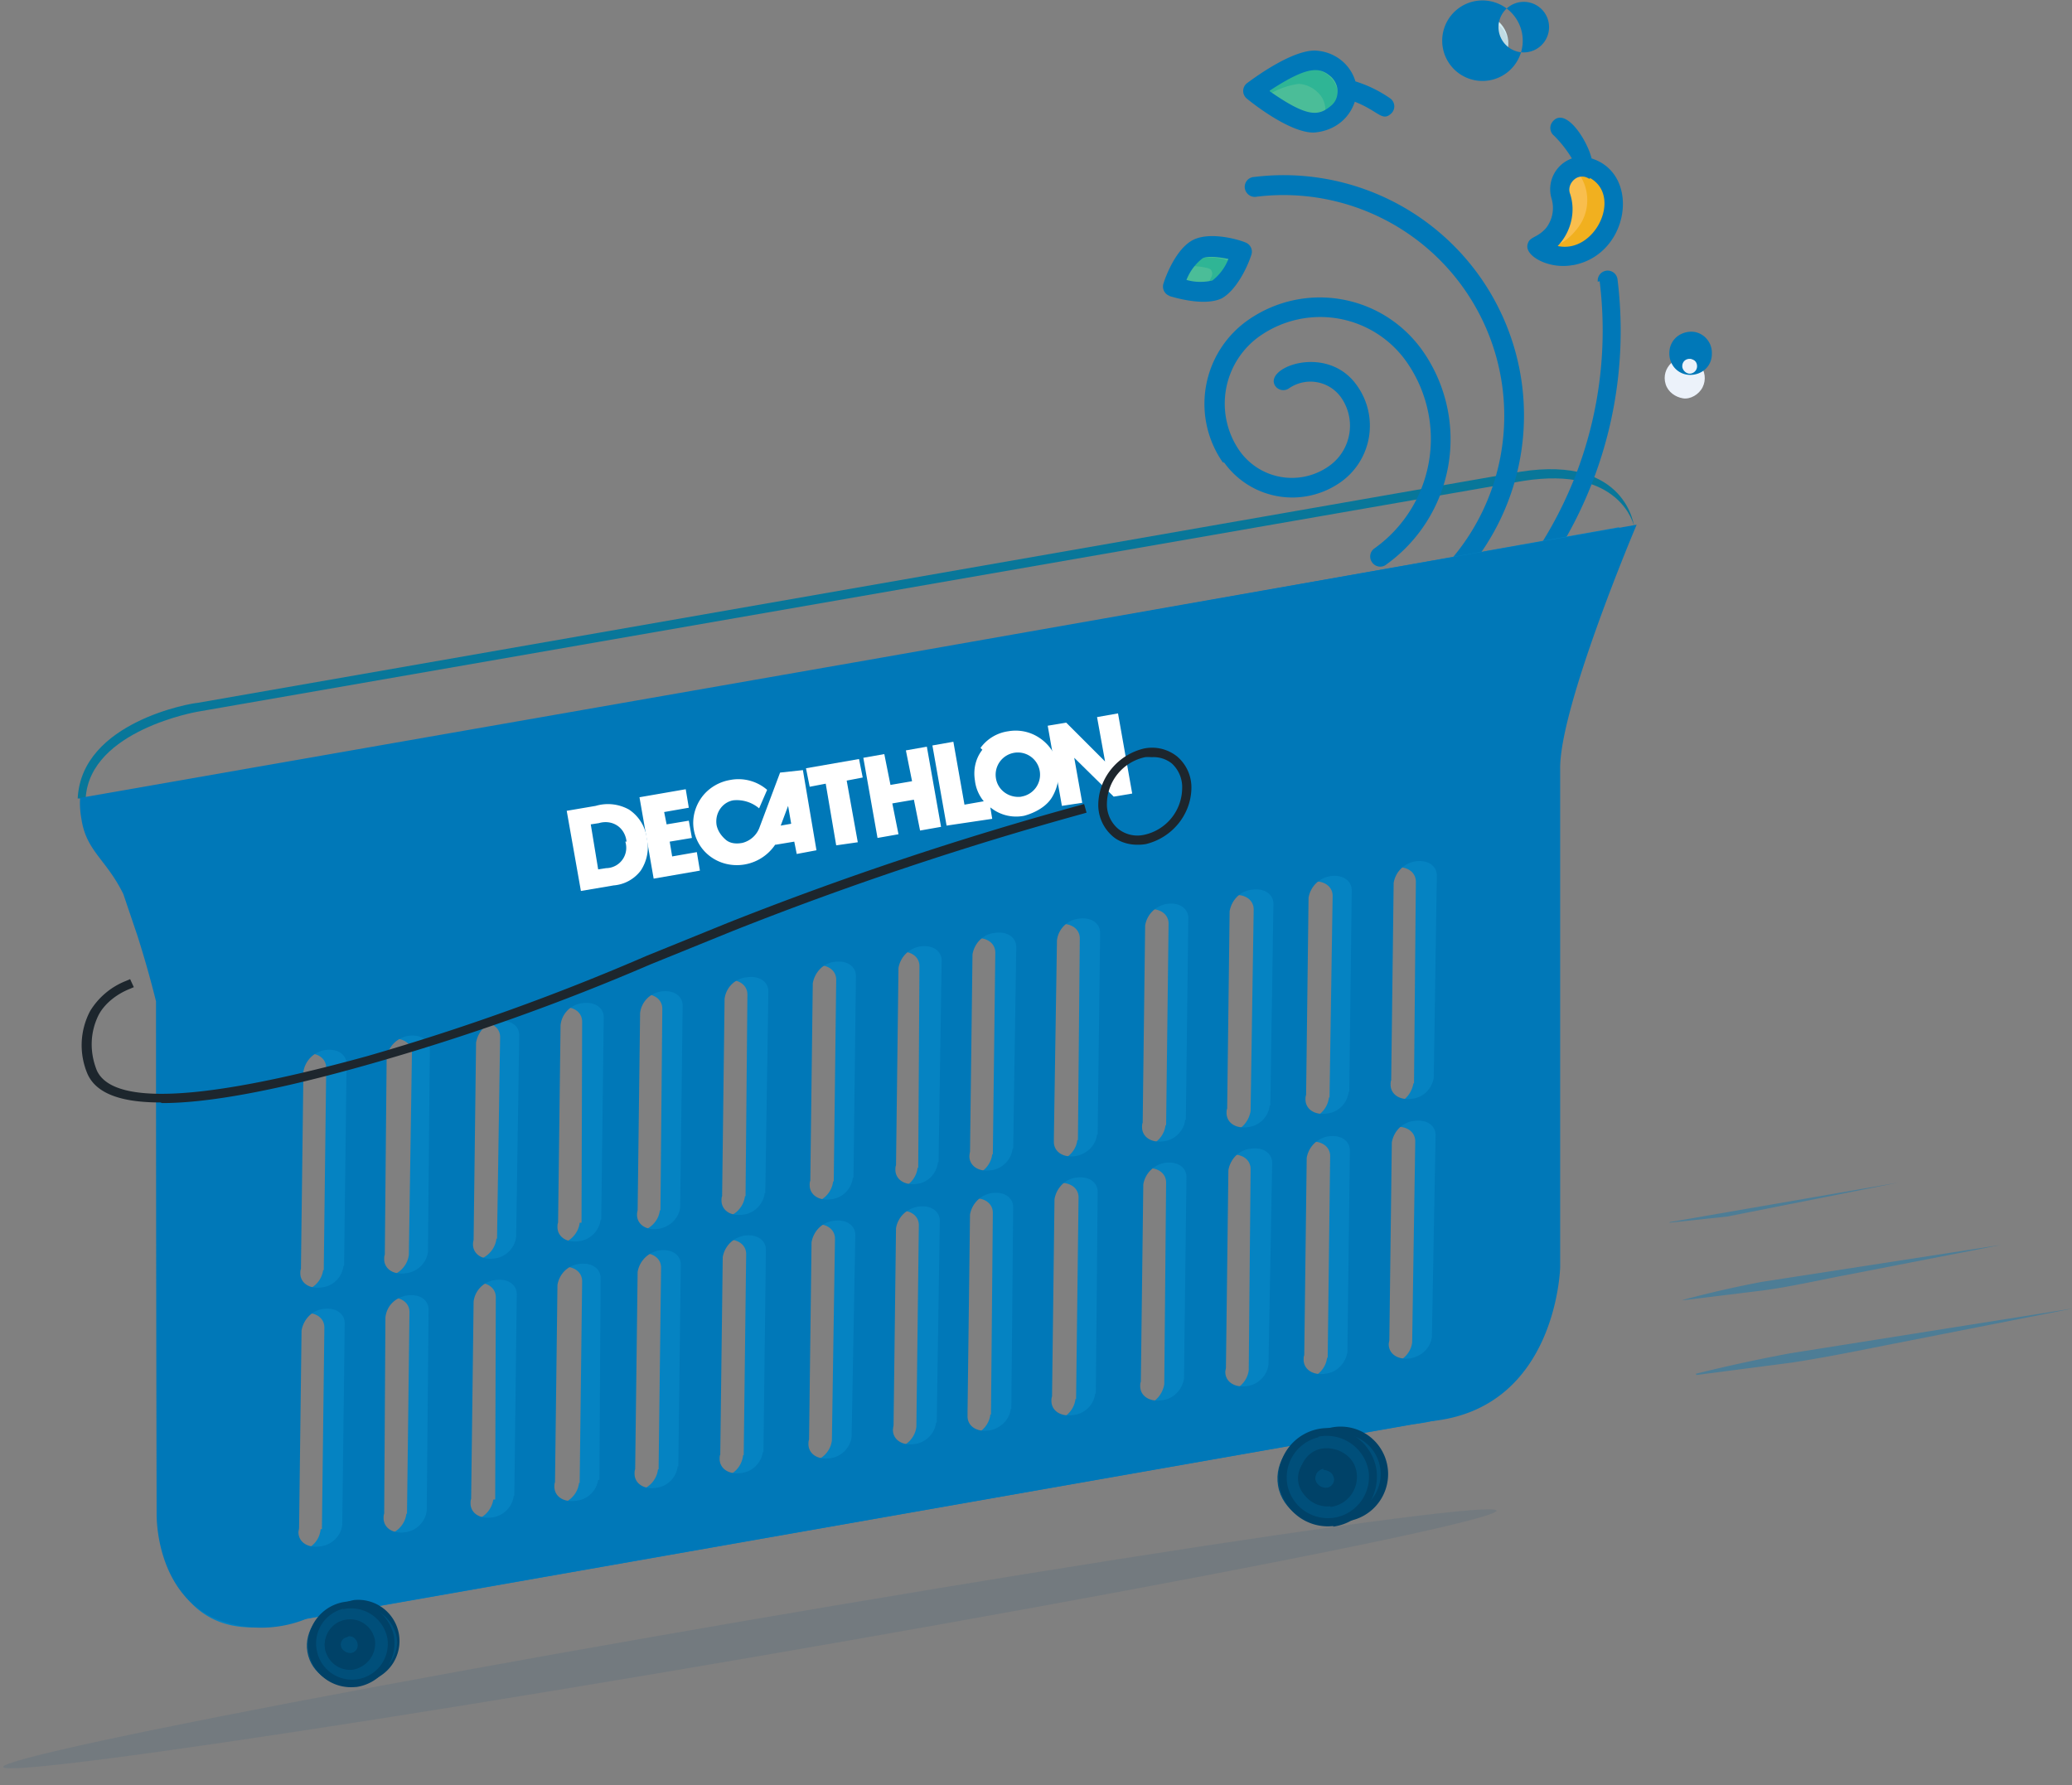 <svg xmlns="http://www.w3.org/2000/svg" viewBox="0 0 336 289.5"><rect x="0" y="0" width="336" height="289.5" fill="#808080" stroke="none"/><style><![CDATA[.D{fill:#004f7a}.E{fill:#004268}.F{fill:#0078b8}]]></style><path d="M14 129.5h-1.4C13.2 117 31.3 114 32 114l214.6-37.5c17.3-2.7 18.4 9 18.4 9 0-.4-2.3-10-18-7.5L32.2 115.4c-.1 0-17.6 3-18.3 14z" fill="#08779a"/><path d="M212.6 10.4c1.4.1 2.7.6 3.6 1.6 1 1 1.6 2.2 1.6 3.5s-.7 2.6-1.7 3.5c-1 1-2.3 1.5-3.7 1.5-3.6 0-10-5-10-5s6.4-5 10-5z" fill="#4bbd98"/><path d="M251 38.6c-.7.8-1.6 1.5-2.6 2 .1.1.2.2.3.3a7.3 7.3 0 0 0 10.1-1.9 7.3 7.3 0 0 0-.4-10.3l-.7-.5c-1.3-1-3-.8-4.3.1s-1.7 2.6-1.2 4c.6 2 .2 4.4-1.2 6.2z" fill="#f9be4d"/><path d="M193.5 41c2.3-1 7.2.5 7.2.5s-1.7 5-4 6-7.2-.5-7.2-.5 1.7-4.8 4-6z" fill="#4bbd98"/><circle cx="239.7" cy="7.1" r="4.9" fill="#d2edf3"/><path d="M275.7 59.2c.8 1 1 2.4.4 3.6s-2 2-3.2 1.8-2.4-1-2.8-2.3 0-2.6 1-3.5c1.4-1.2 3.4-1 4.6.4z" fill="#ecf2fa"/><path d="M215.6 12.4c-.8-.8-2-1.2-3-1.3-3 0-8.5 4.2-8.5 4.2l.8.6a12.7 12.7 0 0 1 5.7-2.3 4.8 4.8 0 0 1 3 1.3 3.8 3.8 0 0 1 1.2 3.8l.6-.4a3.8 3.8 0 0 0 .2-5.9z" fill="#2fb595"/><path d="M236.5 4c-.4.3-.8.8-1 1.2 2-.7 4.2-.2 5.5 1.4s1.5 4 .5 5.7a5.3 5.3 0 0 0 1.4-.8c2-1.7 2.4-5 .6-7s-5-2.4-7-.6z" fill="#273457" opacity=".1"/><path d="M258.4 28.4c-.2-.2-.5-.4-.7-.5a3.9 3.9 0 0 0-2.4-.6 7.4 7.4 0 0 1 .2 10.1c-1.6 2-4 3.2-6.7 3a7.3 7.3 0 0 0 10.1-1.9 7.3 7.3 0 0 0-.4-10.3z" fill="#f1b01f"/><path d="M193.8 42a3.9 3.9 0 0 0-1.3 1.2 10.2 10.2 0 0 1 3.4.3c.3.1.5.2.6.5s.1.5 0 .8a11.7 11.7 0 0 1-1.2 2.1c.3 0 .6-.1 1-.2 1.7-.7 3-4.4 3-4.4-1.7-.6-3.6-.7-5.4-.3z" fill="#2fb595"/><path d="M198.3 75a16.6 16.6 0 0 1 4.1-23.1c9.2-6.4 21.8-4.2 28.3 5a25 25 0 0 1-6.1 34.8 1.6 1.6 0 0 1-2.1-.5 1.6 1.6 0 0 1 .3-2.2 21.8 21.8 0 0 0 5.3-30.3 17.1 17.1 0 0 0-23.8-4.2 13.4 13.4 0 0 0-3.3 18.6 10.4 10.4 0 0 0 14.5 2.5 8 8 0 0 0 2-11.1 6.1 6.1 0 0 0-8.5-1.5 1.6 1.6 0 0 1-2.2-.4c-2-3 8.5-7 13.3 0a11.2 11.2 0 0 1-2.7 15.6 13.6 13.6 0 0 1-18.9-3.2zM238 42.3a39 39 0 0 0-34.6-13.6 1.6 1.6 0 0 0-1.2 2.6 1.6 1.6 0 0 0 1.6.6 35.8 35.8 0 0 1 18.3 68.5 1.6 1.6 0 0 0 1.3 2.9 43 43 0 0 0 5.8-3.1 39 39 0 0 0 8.8-57.9zm21.4 3.3a65 65 0 0 1-20.9 56.2 1.6 1.6 0 0 0-.1 2.3c.3.3.7.5 1 .5s.8-.2 1-.5a68 68 0 0 0 21.9-58.8 1.6 1.6 0 1 0-3.2.4zM255 43c-3.7.7-7.7-1.4-7.3-3.3.3-1.4 1.5-1 3-2.7a5.3 5.3 0 0 0 .9-4.8 5.3 5.3 0 0 1 3.3-6.5C254 24.2 253 23 252 22a1.6 1.6 0 0 1-.2-2.3c2-2.4 5.5 2.8 6.3 6 8 2.5 6.2 15.6-3 17.3zm2.7-14c-.7-.5-1.7-.5-2.4.1s-1 1.5-.7 2.3c1 3 .1 6.3-2 8.5 6 1.3 10.5-8 5.3-11zm-55.5-13a1.6 1.6 0 0 1 0-2.5c.7-.5 7-5.3 11-5.3 3 .1 5.7 2 6.6 5a20.5 20.5 0 0 1 5.7 2.8 1.6 1.6 0 0 1 0 2.5c-1.4 1.2-2-.5-5.8-2-1 3-3.6 4.8-6.7 5-4 0-10.2-5-10.8-5.5zm3.7-1.2c6.3 4.4 8 4 10 2.3.7-.6 1-1.4 1-2.3s-.4-1.7-1-2.3c-1.8-1.6-3.6-2-10 2.2zM189.7 48a1.6 1.6 0 0 1-1-2.1c.3-1 2-5.6 4.8-7s7.5 0 8.4.4a1.6 1.6 0 0 1 1 2.1c-.8 2.4-2.6 5.8-4.8 7-2.8 1.3-7.5-.1-8.5-.4zm2.7-2.6c1.4.4 2.8.4 4.2.1a8.2 8.2 0 0 0 2.6-3.5c-3.4-.7-4.2-.1-4.2-.1a8.2 8.2 0 0 0-2.6 3.5zm53-43a6.5 6.5 0 1 1-10 8.4 6.5 6.5 0 0 1 10-8.4zm-2.4 2a4.1 4.1 0 1 0 8.2 0 4.1 4.1 0 0 0-4.1-4.1 4.1 4.1 0 0 0-4.1 4.1zm34.6 53c0 2-1.6 3.4-3.5 3.4s-3.4-1.5-3.4-3.5 1.5-3.4 3.4-3.5 3.5 1.5 3.5 3.4zm-4.8 2c0 .6.6 1.2 1.2 1.2s1.2-.5 1.2-1.2-.5-1.2-1.2-1.2-1.2.5-1.2 1.2z" class="F"/><path d="M138 107.7L13.2 129.5S26 154.6 25.6 165v80.7s.6 22.8 21 17.4L229 231c20.5-2 21-25 21-25v-80.8c-.1-10 12.6-39.7 12.6-39.7zM52.2 248H52c-.2 2-1.7 3.3-3.5 3.6-2 .3-3.5-.7-3.5-2.3 0-.2.1-.5.1-.7l.4-32c.2-2 1.7-3.4 3.6-3.6 2-.3 3.5.7 3.5 2.3zm.3-42h-.1a4 4 0 0 1-3.5 3.4c-2 .3-3.5-.7-3.5-2.3 0-.2 0-.5.1-.7l.4-32c.3-1.8 1.7-3.2 3.5-3.5 2-.3 3.5.7 3.5 2.3zM66 245.5h-.1c-.2 1.8-1.7 3.3-3.5 3.5-2 .3-3.5-.7-3.5-2.3 0-.2 0-.5.1-.7l.4-32c.3-1.8 1.7-3.3 3.5-3.5 2-.3 3.5.7 3.5 2.3zm.3-42c-.2 1.8-1.7 3.3-3.5 3.5-2 .3-3.5-.7-3.5-2.3 0-.2 0-.5.1-.7l.4-32c.3-1.8 1.7-3.2 3.5-3.5 2-.3 3.5.7 3.5 2.3zm14 39.7H80c-.3 1.8-1.7 3.2-3.5 3.4-2 .3-3.5-.7-3.5-2.3 0-.2 0-.5 0-.7l.4-32a4 4 0 0 1 3.5-3.5c2-.3 3.5.7 3.5 2.3zm.3-42.3h-.1c-.2 1.8-1.7 3.3-3.5 3.5-2 .3-3.5-.7-3.5-2.3a2.8 2.8 0 0 1 .1-.7l.4-32c.3-1.8 1.7-3.3 3.6-3.5 2-.3 3.5.7 3.5 2.3zM94 240.5h-.1a4 4 0 0 1-3.5 3.5c-2 .3-3.5-.7-3.5-2.3 0-.2 0-.5.1-.7l.4-32c.3-1.8 1.7-3.2 3.5-3.5 2-.3 3.5.7 3.5 2.3zm.3-42.2H94c-.2 1.8-1.7 3.3-3.5 3.5-2 .3-3.5-.7-3.5-2.3 0-.2 0-.4 0-.6l.4-32a4 4 0 0 1 3.5-3.5c2-.3 3.5.7 3.5 2.3zm12.5 40h-.1a4 4 0 0 1-3.5 3.5c-2 .3-3.5-.7-3.5-2.3 0-.2 0-.5.1-.7l.4-32c.3-1.8 1.7-3.3 3.5-3.5 2-.3 3.5.7 3.5 2.3zm.3-42h-.1c-.2 1.8-1.7 3.2-3.5 3.5-2 .3-3.5-.7-3.5-2.3a2.8 2.8 0 0 1 0-.7l.4-32a4 4 0 0 1 3.5-3.5c2-.3 3.5.7 3.5 2.3zm13.5 39.7h-.1a4 4 0 0 1-3.6 3.6c-2 .3-3.5-.7-3.5-2.3 0-.2 0-.5.1-.7l.4-32c.2-2 1.7-3.3 3.6-3.5 2-.3 3.5.7 3.5 2.3zm.3-42h-.1c-.2 1.8-1.7 3.3-3.5 3.5-2 .3-3.5-.7-3.5-2.3 0-.2 0-.5 0-.7l.4-32a4 4 0 0 1 3.5-3.5c2-.3 3.5.7 3.5 2.3zm14 39.6c-.2 1.8-1.7 3.3-3.5 3.5-2 .3-3.5-.7-3.5-2.3 0-.2 0-.5.1-.7l.4-32c.3-1.8 1.7-3.3 3.5-3.5 2-.3 3.5.7 3.5 2.3zm.3-42h-.1a4 4 0 0 1-3.5 3.5c-2 .3-3.5-.7-3.5-2.3 0-.2 0-.5.1-.7l.4-32c.3-1.8 1.7-3.3 3.5-3.5 2-.3 3.5.7 3.5 2.3zm13.4 39.8c-.2 1.8-1.7 3.3-3.5 3.5-2 .3-3.5-.7-3.5-2.3 0-.2 0-.5 0-.7l.4-32c.3-1.8 1.7-3.3 3.5-3.5 2-.3 3.5.7 3.5 2.3zm.3-42h-.1a4 4 0 0 1-3.6 3.5c-2 .3-3.5-.7-3.5-2.3 0-.2 0-.5.1-.7l.3-32c.3-1.8 1.7-3.2 3.5-3.5 2-.3 3.5.7 3.5 2.3zm11.8 40h-.1c-.2 1.8-1.7 3.3-3.5 3.5-2 .3-3.5-.7-3.5-2.3 0-.2 0-.5 0-.7l.4-32c.3-1.8 1.7-3.2 3.5-3.5 2-.3 3.5.7 3.5 2.3zm.3-42.2h-.1c-.2 1.8-1.7 3.3-3.5 3.5-2 .3-3.5-.7-3.5-2.3 0-.2.1-.5.1-.7l.4-32c.3-1.8 1.7-3.3 3.5-3.5 2-.3 3.5.7 3.5 2.3zm13.5 39.7h-.1c-.2 1.8-1.7 3.3-3.5 3.5-2 .3-3.5-.7-3.5-2.3 0-.2 0-.5.1-.7l.4-32c.3-1.8 1.7-3.3 3.5-3.5 2-.3 3.5.7 3.5 2.3zm.3-42h-.1c-.2 1.8-1.7 3.2-3.5 3.5-2 .4-3.5-.7-3.5-2.3 0-.2 0-.5 0-.7l.4-32a4 4 0 0 1 3.5-3.5c2-.3 3.5.7 3.5 2.3zm14 39.6c-.3 1.8-1.7 3.3-3.6 3.5-2 .3-3.5-.7-3.5-2.3 0-.2 0-.5.1-.7l.3-32c.3-1.8 1.7-3.2 3.5-3.5 2-.3 3.5.7 3.5 2.3zm.3-42h-.1c-.2 1.8-1.7 3.3-3.5 3.5-2 .3-3.5-.7-3.5-2.3 0-.2 0-.5.1-.7l.4-32c.3-1.8 1.7-3.2 3.5-3.5 2-.3 3.5.7 3.5 2.3zm13.4 39.7c-.2 1.8-1.7 3.3-3.5 3.5-2 .3-3.5-.7-3.5-2.3 0-.2.1-.5.1-.7l.4-32c.2-1.8 1.6-3.2 3.3-3.4 2-.3 3.5.7 3.5 2.3zm.3-42c-.3 1.8-1.7 3.3-3.5 3.5-2 .3-3.5-.7-3.5-2.3 0-.2 0-.5.1-.7l.4-32c.3-1.8 1.7-3.2 3.5-3.5 2-.3 3.5.7 3.5 2.3zm12.5 40h-.1c-.2 1.8-1.7 3.3-3.6 3.5-2 .3-3.5-.7-3.5-2.3 0-.2.1-.5.1-.7l.4-32c.3-1.8 1.7-3.2 3.6-3.5 2-.3 3.5.7 3.5 2.3zm.3-42.2h-.1a4 4 0 0 1-3.4 3.5c-2 .3-3.5-.7-3.5-2.3 0-.2 0-.5.1-.7l.4-32c.3-1.8 1.7-3.2 3.5-3.5 2-.3 3.5.7 3.5 2.3zm13.4 39.7c-.2 1.8-1.7 3.2-3.5 3.5-2 .3-3.5-.7-3.5-2.3 0-.2.1-.5.1-.7l.4-32c.3-1.8 1.7-3.2 3.5-3.4 2-.3 3.5.7 3.5 2.3zm.3-42h-.1c-.3 1.8-1.7 3.3-3.6 3.5-2 .3-3.5-.7-3.5-2.3 0-.2 0-.5.1-.7l.4-32c.3-1.8 1.7-3.2 3.5-3.5 2-.3 3.5.7 3.5 2.3z" fill="#0583c2"/><path d="M141 107l-128 22.4c-.1 1 0 2.3.2 3.4.8 5.3 4 6.5 6.8 12.2l2.3 6.8a172.1 172.1 0 0 1 3 10.6q0 41.6.1 83.2c0 .8 0 12 8.8 16.6a19.5 19.5 0 0 0 15.6.3l182.2-32c20.5-2 21-25 21-25v-80.7c-.2-10 12.4-39.7 12.4-39.7zM55.5 247.3c-.2 1.8-1.7 3.3-3.6 3.5-2 .3-3.5-.7-3.5-2.3 0-.2.1-.5.1-.7l.4-32c.3-1.8 1.7-3.3 3.5-3.5 2-.3 3.5.7 3.5 2.3zm.3-42h-.1a4 4 0 0 1-3.5 3.5c-2 .3-3.5-.7-3.5-2.3 0-.2 0-.5.1-.7l.4-32c.3-1.8 1.7-3.2 3.5-3.5 2-.3 3.5.7 3.5 2.3zM69.2 245c-.2 1.8-1.7 3.3-3.5 3.5-2 .3-3.5-.7-3.5-2.3 0-.2 0-.5.1-.7l.2-31.8c.2-2 1.7-3.3 3.5-3.6 2-.3 3.5.7 3.5 2.3zm.2-42c-.2 1.8-1.7 3.3-3.6 3.5-2 .3-3.5-.7-3.5-2.3 0-.2 0-.5.1-.7l.3-32c.3-1.8 1.7-3.2 3.5-3.5 2-.3 3.5.7 3.5 2.3zm14 39.6h-.1c-.2 1.8-1.7 3.3-3.5 3.5-2 .3-3.5-.7-3.5-2.3 0-.2 0-.5.1-.7l.4-32a4 4 0 0 1 3.5-3.5c2-.3 3.5.7 3.5 2.3zm.3-42c-.2 1.8-1.7 3.3-3.5 3.5-2 .3-3.5-.7-3.5-2.3a2.8 2.8 0 0 1 .1-.7l.4-32c.3-1.8 1.7-3.3 3.5-3.5 2-.3 3.5.7 3.5 2.3zM97.2 240H97a4 4 0 0 1-3.6 3.4c-2 .3-3.5-.7-3.5-2.3 0-.2 0-.5.1-.7l.4-32c.3-1.8 1.7-3.2 3.5-3.4 2-.3 3.5.7 3.5 2.3zm.3-42.2h-.1c-.2 1.8-1.7 3.3-3.5 3.5-2 .3-3.5-.7-3.5-2.3 0-.2 0-.5.1-.7l.4-32a4 4 0 0 1 3.5-3.6c2-.3 3.5.7 3.5 2.3zm12.5 40h-.1a4 4 0 0 1-3.5 3.5c-2 .3-3.5-.7-3.5-2.3 0-.2 0-.5.1-.7l.4-32c.3-1.8 1.7-3.2 3.5-3.5 2-.3 3.5.7 3.5 2.3zm.3-42c-.2 1.8-1.7 3.2-3.5 3.5-2 .3-3.5-.7-3.5-2.3a2.8 2.8 0 0 1 .1-.7l.4-32a4 4 0 0 1 3.4-3.5c2-.3 3.5.7 3.5 2.3zm13.5 39.7h-.1a4 4 0 0 1-3.5 3.4c-2 .3-3.5-.7-3.5-2.3 0-.2 0-.5.1-.7l.4-32c.3-1.8 1.7-3.2 3.5-3.5 2-.3 3.5.7 3.5 2.3zm.3-42h-.1c-.2 1.8-1.7 3.3-3.5 3.5-2 .3-3.5-.7-3.5-2.3 0-.2 0-.5.1-.7l.4-32a4 4 0 0 1 3.6-3.5c2-.3 3.5.7 3.5 2.3zm14 39.5c-.2 1.8-1.7 3.3-3.5 3.5-2 .3-3.5-.7-3.5-2.3 0-.2 0-.5.1-.7l.4-32c.3-1.8 1.7-3.3 3.6-3.5 2-.3 3.5.7 3.5 2.3zm.3-42h-.1a4 4 0 0 1-3.5 3.5c-2 .3-3.5-.7-3.5-2.3 0-.2 0-.5.1-.7l.4-32c.3-1.8 1.7-3.3 3.5-3.5 2-.3 3.5.7 3.5 2.3zm13.5 39.7h-.1c-.2 1.8-1.7 3.3-3.5 3.5-2 .3-3.5-.7-3.5-2.3a4.5 4.5 0 0 1 .1-.7l.4-32c.3-1.8 1.7-3.2 3.6-3.5 2-.3 3.5.7 3.5 2.3zm.3-42.2h-.1c-.2 1.8-1.6 3.3-3.4 3.5-2 .3-3.5-.7-3.5-2.3 0-.2 0-.5.1-.7l.4-32c.3-1.8 1.7-3.2 3.5-3.5 2-.3 3.5.7 3.5 2.3zm11.8 40h-.1c-.2 1.8-1.7 3.2-3.5 3.5-2 .3-3.5-.7-3.5-2.3 0-.2 0-.5 0-.7l.4-32c.3-1.8 1.7-3.2 3.5-3.5 2-.3 3.5.7 3.5 2.3zm.3-42.2h-.1c-.2 1.8-1.7 3.3-3.5 3.5-2 .3-3.5-.7-3.5-2.3a4.5 4.5 0 0 1 .1-.7l.4-32c.3-1.8 1.7-3.3 3.6-3.5 2-.3 3.5.7 3.5 2.3zm13.4 39.7h-.1a4 4 0 0 1-3.6 3.5c-2 .3-3.5-.7-3.5-2.3 0-.2 0-.5.1-.7l.4-32c.3-1.8 1.7-3.3 3.5-3.5 2-.3 3.5.7 3.5 2.3zm.3-42h-.1c-.2 1.8-1.7 3.2-3.5 3.5-2 .3-3.5-.7-3.5-2.3 0-.2 0-.5 0-.7l.5-32a4 4 0 0 1 3.5-3.5c2-.3 3.5.7 3.5 2.3zm14 39.6c-.3 1.8-1.7 3.3-3.6 3.5-2 .3-3.5-.7-3.5-2.3 0-.2 0-.5.1-.7l.4-32c.3-1.8 1.7-3.2 3.5-3.5 2-.3 3.5.7 3.5 2.3zm.3-42h-.1c-.2 1.8-1.7 3.3-3.5 3.5-2 .3-3.5-.7-3.5-2.3 0-.2 0-.5.1-.7l.4-32c.3-1.8 1.7-3.2 3.5-3.5 2-.3 3.5.7 3.5 2.3zm13.4 39.7c-.2 1.8-1.7 3.3-3.5 3.5-2 .3-3.5-.7-3.5-2.3 0-.2.1-.5.1-.7l.4-32c.3-1.8 1.7-3.3 3.6-3.5 2-.3 3.5.7 3.5 2.3zm.3-42h-.1a4 4 0 0 1-3.5 3.5c-2 .3-3.5-.7-3.5-2.3 0-.2 0-.5.1-.7l.4-32c.3-1.8 1.7-3.3 3.6-3.5 2-.3 3.5.7 3.5 2.3zm12.5 40c-.3 1.8-1.7 3.3-3.6 3.5-2 .3-3.5-.7-3.5-2.3 0-.2 0-.5.1-.7l.4-32c.3-1.8 1.7-3.2 3.5-3.5 2-.3 3.5.7 3.5 2.3zm.3-42.2h-.1a4 4 0 0 1-3.5 3.5c-2 .3-3.5-.7-3.5-2.3 0-.2 0-.5.1-.7l.4-32c.3-1.8 1.7-3.2 3.5-3.5 2-.3 3.5.7 3.5 2.3zm13.4 39.7c-.2 1.8-1.7 3.2-3.5 3.5-2 .3-3.5-.7-3.5-2.3 0-.2.1-.5.1-.7l.4-32c.3-1.8 1.7-3.3 3.6-3.5 2-.3 3.5.7 3.5 2.3zm.3-42c-.3 1.8-1.7 3.2-3.5 3.4-2 .3-3.5-.7-3.5-2.3 0-.2 0-.5.1-.7l.4-32c.3-1.8 1.7-3.2 3.5-3.5 2-.3 3.5.7 3.5 2.3z" class="F"/><g fill="#fff"><path d="M103.7 129.3l7.5-1.3.5 3-4 .7.4 2 3.6-.6.5 2.8-3.6.6.4 2.4 4-.7.5 3-7.5 1.3zm22.8-4l-3.3 8.8a4 4 0 0 1-2.8 2.6c-1 .2-2 .1-2.7-.5s-1.3-1.4-1.5-2.4c-.3-2 1-3.7 2.7-4a5.6 5.6 0 0 1 4.2 1.3l1.3-3a7.1 7.1 0 0 0-6-1.6c-1.8.3-3.5 1.3-4.6 2.8s-1.6 3.4-1.3 5.2c.6 3.6 3.8 6 7.4 5.8a7.5 7.5 0 0 0 5.8-3.3h.1l3-.5.4 2 3.2-.6-2.2-13zm1.8 8.3l-1.7.3 1.2-3.2zm7.3 3.5l-1.7-10-2.6.5-.6-3 8.6-1.5.6 3-2.6.5 1.8 10zm12.6-7.4l-3.5.6 1 5-3.4.6-2.3-13 3.4-.6 1 5 3.5-.6-1-5 3.4-.6 2.3 13-3.4.6zm5.3 4.2l-2.3-13 3.4-.6 1.8 10.2 4-.7.5 3z"/><path d="M159 121.3a6.7 6.7 0 0 1 4.5-2.7 6.9 6.9 0 0 1 5.1 1.1c1.5 1 2.6 2.6 3 4.4.3 1.8-.1 3.7-1 5.2s-2.7 2.5-4.5 3a6.6 6.6 0 0 1-5.3-1.2c-1.5-1-2.5-2.7-2.7-4.5-.3-1.8.1-3.6 1.2-5m6.3 7.6a3.6 3.6 0 1 0-4.1-3c.3 2 2.2 3.3 4.2 3"/><path d="M172.2 130.7l-2.3-13 3-.5 6.3 6.3-1.3-7.2 3.4-.6 2.3 13-3 .5-6.4-6.3 1.3 7.3zm-78 13.8l-2.3-13 4.7-.8a7 7 0 0 1 5.4.6 6.6 6.6 0 0 1 2.9 4.7c.4 1.8 0 3.7-1 5.2a6.1 6.1 0 0 1-4.4 2.4zm7.4-8c-.1-1-.6-2-1.5-2.6s-2-.7-3-.4l-1.3.2L97 141l1.3-.2a3.3 3.3 0 0 0 3.1-4.3"/></g><path d="M26 178.8c-6.5 0-10.4-1.5-11.8-4.6a11.9 11.9 0 0 1 .4-10.2 11.9 11.9 0 0 1 5.8-4.9l.7-.3.6 1.3-.7.3c-2 .8-4 2.3-5 4.2-1.4 2.8-1.5 6-.3 9 3.3 7.3 25.6 2.7 43.8-2.3a375.2 375.2 0 0 0 45.4-16.3l13.3-5.4a549.3 549.3 0 0 1 56.9-19l.7-.2.4 1.4-.7.2a551.2 551.2 0 0 0-56.7 19l-13.3 5.4a370 370 0 0 1-45.6 16.2q-22.2 6.3-33.6 6.3zM184.4 137c-1.5 0-3-.5-4-1.4a6.7 6.7 0 0 1-2.3-5.2c.1-4.3 3.2-8 7.4-9a6.5 6.5 0 0 1 5.4 1.3 6.6 6.6 0 0 1 2.3 5.2c-.1 4.3-3.2 8-7.4 9a7.1 7.1 0 0 1-1.3.1zm2.3-14.2a6 6 0 0 0-1 0 7.8 7.8 0 0 0-6.2 7.5 5.2 5.2 0 0 0 1.8 4.1 5 5 0 0 0 4.2 1 7.8 7.8 0 0 0 6.2-7.5 5.2 5.2 0 0 0-1.7-4.1 4.8 4.8 0 0 0-3.2-1z" fill="#1d262d"/><path d="M275 222.8a266.9 266.9 0 0 1 15.2-3.3l46-7.3-30.5 6c-5 1-10 2-15.2 2.8l-15.4 2zm-2-12a171.1 171.1 0 0 1 12.7-2.9l38.8-6-25.7 5c-4.2.8-8.5 1.8-13 2.4l-13 1.6zm-2.2-12.6l37-6.4-27.7 5.5-9.4 1z" opacity=".4" class="F"/><path d="M57.6 260c-.8.1-1.6.4-2.3 1 3-.5 5.7 1.2 6.7 4s0 5.8-2.5 7.4a6.2 6.2 0 0 0 4.9-7.1 6.2 6.2 0 0 0-7-5.1z" class="D"/><path d="M59.7 272.8l-2.6.4 2-1.4a5.6 5.6 0 0 0 2.6-5.7c-.5-3-3.3-5-6.3-4.6l-2.6.4 2-1.4c.8-.5 1.6-.8 2.6-1a6.7 6.7 0 0 1 7.3 5.6 6.7 6.7 0 0 1-5.2 7.6zM58 260.6c2.5.7 4.4 2.8 5 5.4.3 1.7-.1 3.5-1 5 2-1.5 3-4.2 2-6.6s-3.3-4-6-3.6z" class="E"/><ellipse cx="6.8" cy="6.4" rx="6.8" ry="6.4" transform="matrix(.99 -.17 .17 .99 48.76 261.6)" class="D"/><g class="E"><path d="M57.7 273.6c-3.8.4-7.2-2.2-7.7-6a7 7 0 0 1 5.9-7.8c3.8-.6 7.3 2 8 5.7a7.2 7.2 0 0 1-6.1 8.1zm-2-12.7a5.8 5.8 0 0 0-4.3 6.9 5.8 5.8 0 0 0 6.8 4.5 5.8 5.8 0 0 0 4.6-6.7 6 6 0 0 0-7.2-4.6z"/><ellipse cx="3.9" cy="3.6" rx="3.9" ry="3.6" transform="matrix(.99 -.17 .17 .99 52.09 263.8)"/><path d="M57.2 270.8a4.1 4.1 0 1 1 3.6-4.8c.3 2.3-1.3 4.4-3.6 4.8zm-1.2-7.2c-1.8.3-3 2-2.8 3.7.5 1.7 2 2.8 4 2.4s3-1.8 2.8-3.6c-.4-1.8-2-3-4-2.6z"/></g><ellipse cx="1.4" cy="1.5" rx="1.4" ry="1.5" transform="matrix(.58 -.82 .82 .58 54.5 267.01)" class="D"/><path d="M57 268.3c-.4 0-.8-.1-1.2-.3-.5-.3-.8-.8-.8-1.4s.4-1 1-1.3 1.2-.1 1.6.3c.3.3.6.6.7 1a1.5 1.5 0 0 1-.2 1.2c-.2.3-.6.6-1 .6zm-.7-2.8c-.3.1-.6.2-.8.5-.2.3-.3.6-.2 1s.3.6.6.8c.3.2.6.3 1 .3.3 0 .6-.2 1-.5.2-.3.3-.6.2-1-.1-.4-.3-.7-.6-1-.3-.2-.7-.3-1-.2z" class="E"/><path d="M216 232a7.3 7.3 0 0 0-2.6 1 7.1 7.1 0 0 1 4.9 13 7.1 7.1 0 1 0-2.4-14z" class="D"/><path d="M218.7 246.6h-.2l-3 .5 2.6-1.6c2.6-1.6 3.7-5 2.6-7.7s-4-4.6-7-4l-3 .4 2.5-1.6a8 8 0 0 1 2.8-1.1 7.7 7.7 0 0 1 8.6 10.3 7.7 7.7 0 0 1-6 4.9zm-2-14a7.7 7.7 0 0 1 4.4 11.8 6.5 6.5 0 0 0-4.4-11.8z" class="E"/><ellipse cx="7.8" cy="7.3" rx="7.8" ry="7.3" transform="matrix(.99 -.17 .17 .99 206.01 233.73)" class="D"/><g class="E"><path d="M216.2 247.5a8 8 0 0 1-8.8-6.9 8 8 0 0 1 6.7-8.9 8 8 0 0 1 9.1 6.6 8.2 8.2 0 0 1-7 9.3zm-2.4-14.4a6.7 6.7 0 0 0-5 7.9 6.7 6.7 0 0 0 7.8 5.1 6.7 6.7 0 0 0 5.3-7.7 6.9 6.9 0 0 0-8.1-5.4z"/><ellipse cx="4.5" cy="4.2" rx="4.5" ry="4.2" transform="matrix(.99 -.17 .17 .99 209.83 236.28)"/><path d="M215.7 244.3c-2.6.2-4.8-1.6-5-4.2s1.5-5 4-5.2 5 1.4 5.3 4a4.9 4.9 0 0 1-4.2 5.5zm-1.4-8.3c-2 .3-3.5 2.2-3.3 4.2.1 1.6 1.3 3 2.8 3.4s3.2-.1 4.2-1.4 1-3 .3-4.4-2.4-2-4-1.8z"/></g><ellipse cx="1.6" cy="1.7" rx="1.6" ry="1.7" transform="matrix(.58 -.82 .82 .58 212.59 239.98)" class="D"/><path d="M215.3 241.4c-.5.1-1 0-1.4-.3a1.8 1.8 0 0 1-.5-2.5c.3-.4.7-.6 1.2-.7.5-.1 1 .1 1.3.3.4.3.7.7.8 1.2.1.5 0 1-.3 1.3-.3.4-.7.6-1 .7zm-.7-3.2c-.4.1-.7.3-1 .6-.3.5-.4 1-.2 1.6s.7 1 1.3 1 1-.2 1.4-.7c.2-.3.3-.7.2-1-.1-.4-.3-.8-.7-1-.3-.2-.7-.3-1-.3z" class="E"/><ellipse cx="122.3" cy="3" rx="122.3" ry="3" transform="matrix(.99 -.17 .17 .99 .01 283.61)" opacity=".1" class="D"/></svg>